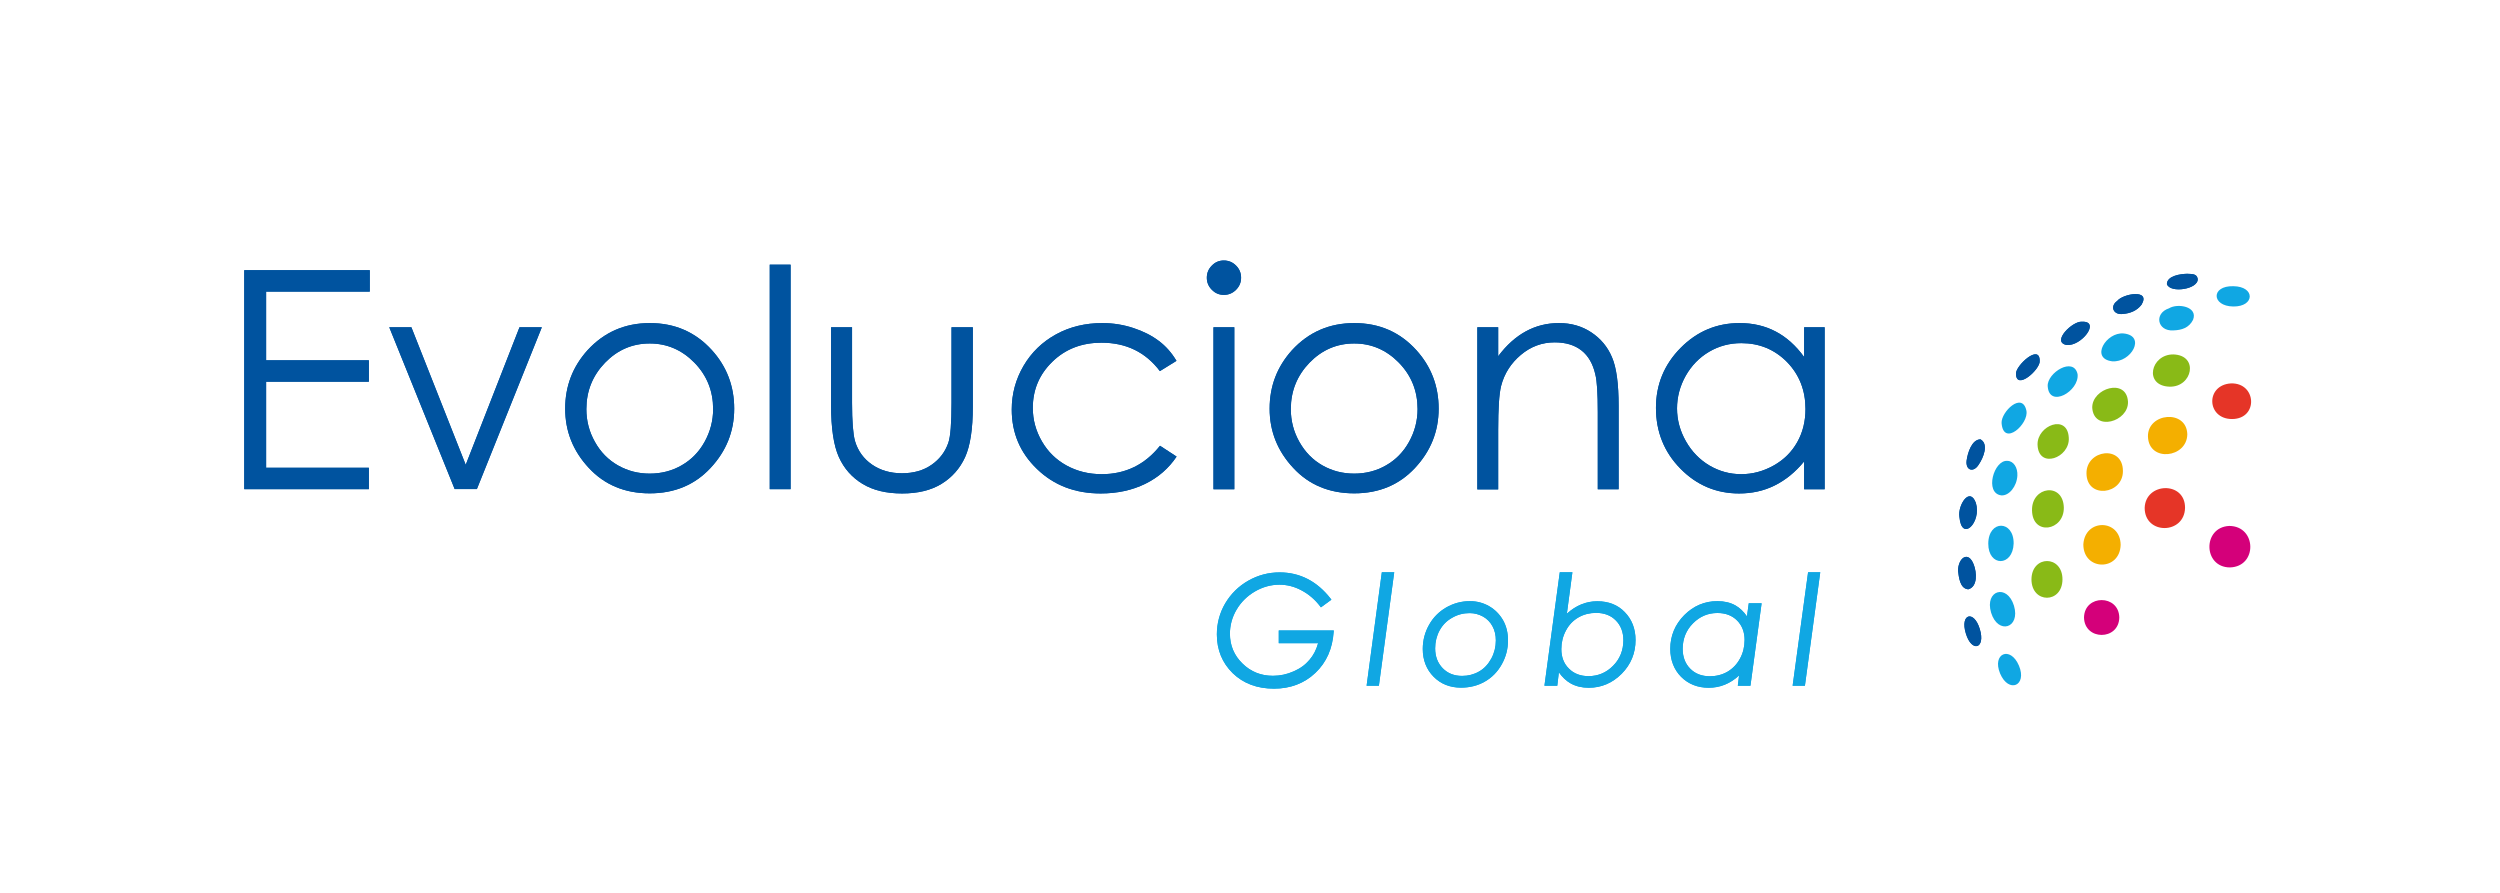 <?xml version="1.0" encoding="utf-8"?>
<!-- Generator: Adobe Illustrator 23.0.2, SVG Export Plug-In . SVG Version: 6.00 Build 0)  -->
<svg version="1.1" id="Layer_1" xmlns="http://www.w3.org/2000/svg" xmlns:xlink="http://www.w3.org/1999/xlink" x="0px" y="0px"
	 viewBox="0 0 2217 792.2" style="enable-background:new 0 0 2217 792.2;" xml:space="preserve">
<style type="text/css">
	.st0{fill:#10A7E3;}
	.st1{fill:#E53527;}
	.st2{fill:#F4AF00;}
	.st3{fill:#D4007A;}
	.st4{fill:#89BA17;}
	.st5{fill:#00539F;}
	.st6{fill:#005AA9;}
</style>
<g>
	<g>
		<g>
			<path class="st0" d="M1134,570.4h34.9c-1.6,5.8-4.2,10.8-7.6,14.7c-3.6,4.3-8.3,7.8-14.2,10.3c-5.8,2.6-12,3.9-18.3,3.9
				c-10.5,0-19.6-3.6-27-10.9c-7.4-7.2-11.1-16.1-11.1-26.4c0-7.6,2-14.8,5.9-21.4c3.9-6.6,9.4-12.1,16.3-16.1s14.2-6,21.6-6
				c6.7,0,13.3,1.6,19.6,5c6.3,3.3,12,8.1,16.7,14.3l0.6,0.8l9.3-6.8l-0.6-0.8c-12.1-15.6-27.4-23.4-45.3-23.4
				c-10,0-19.3,2.5-27.9,7.4c-8.6,4.9-15.4,11.7-20.4,20.1c-4.9,8.4-7.4,17.7-7.4,27.5c0,13.7,4.8,25.3,14.1,34.4
				c9.4,9.1,21.6,13.7,36.6,13.7c14.5,0,26.9-4.7,36.7-14s15.2-21.5,16.2-36.5l0.1-1.1h-48.8L1134,570.4L1134,570.4z"/>
			<polygon class="st0" points="1211.9,608.1 1222.8,608.1 1236.4,507.5 1225.4,507.5 			"/>
			<path class="st0" d="M1320.6,537.6c-5.2-3-10.9-4.5-17.1-4.5c-7.5,0-14.5,1.9-21,5.6c-6.4,3.7-11.6,8.9-15.2,15.4
				c-3.7,6.5-5.6,13.8-5.6,21.4c0,9.9,3.3,18.2,9.6,24.6c6.3,6.4,14.5,9.7,24.3,9.7c7.8,0,15-1.8,21.2-5.4
				c6.2-3.5,11.3-8.7,14.9-15.2c3.7-6.5,5.6-13.7,5.6-21.2c0-6.7-1.4-12.7-4.4-18C1329.9,544.8,1325.8,540.6,1320.6,537.6z
				 M1311.6,595.5c-4.5,2.6-9.6,3.9-15,3.9c-7.1,0-12.8-2.3-17.2-6.8c-4.4-4.5-6.7-10.4-6.7-17.6c0-5.7,1.3-11.1,3.9-15.9
				c2.6-4.8,6.3-8.6,11.2-11.3c4.8-2.8,10-4.1,15.5-4.1c4.3,0,8.2,1.1,11.9,3.1c3.5,2,6.4,4.9,8.3,8.5c2,3.6,3,7.9,3,12.6
				c0,5.7-1.3,11.1-4,16.1l0,0C1319.7,589.1,1316.1,593,1311.6,595.5z"/>
			<path class="st0" d="M1416.5,533.2c-10,0-18.9,3.7-27,11l4.9-36.7h-11.2l-13.6,100.6h11.4l1.4-11.9c3,4.3,6.5,7.6,10.4,9.8
				c4.6,2.6,10,3.9,16.1,3.9c11.2,0,21-4.2,29.2-12.4c8.2-8.3,12.3-18.4,12.3-29.9c0-10-3.3-18.4-9.6-24.8
				C1434.7,536.4,1426.4,533.2,1416.5,533.2z M1399.8,547.5c4.7-2.7,10-4,15.6-4c7.2,0,13.1,2.2,17.5,6.7c4.4,4.4,6.7,10.3,6.7,17.6
				c0,8.9-3.1,16.6-9.1,22.6c-6,6.1-13.3,9.2-21.8,9.2c-7.1,0-13-2.2-17.4-6.7c-4.5-4.4-6.7-10.2-6.7-17.3c0-5.9,1.4-11.5,4.1-16.5
				C1391.4,554,1395.1,550.2,1399.8,547.5z"/>
			<path class="st0" d="M1549.2,546.6c-2.9-4.2-6.3-7.5-10.2-9.7c-4.6-2.6-10-3.8-16.1-3.8c-11.2,0-21.1,4.2-29.3,12.4
				c-8.2,8.3-12.4,18.4-12.4,29.9c0,10,3.3,18.4,9.6,24.8c6.4,6.4,14.6,9.7,24.5,9.7c10,0,19-3.6,26.9-10.9l-1.1,9.1h11.2l9.9-73.1
				h-11.4L1549.2,546.6z M1543,584.1c-2.7,5-6.5,8.9-11.1,11.6c-4.7,2.7-9.9,4-15.6,4c-7.2,0-13-2.2-17.4-6.7
				c-4.4-4.4-6.7-10.3-6.7-17.6c0-8.9,3.1-16.6,9.1-22.6c6-6.1,13.3-9.2,21.7-9.2c7.2,0,13,2.2,17.4,6.6c4.4,4.4,6.7,10.2,6.7,17.3
				C1547.1,573.4,1545.8,579,1543,584.1z"/>
			<polygon class="st0" points="1603.4,507.5 1589.7,608.1 1600.6,608.1 1614.2,507.5 			"/>
		</g>
		<g>
			<path class="st0" d="M1134,570.4h34.9c-1.6,5.8-4.2,10.8-7.6,14.7c-3.6,4.3-8.3,7.8-14.2,10.3c-5.8,2.6-12,3.9-18.3,3.9
				c-10.5,0-19.6-3.6-27-10.9c-7.4-7.2-11.1-16.1-11.1-26.4c0-7.6,2-14.8,5.9-21.4c3.9-6.6,9.4-12.1,16.3-16.1s14.2-6,21.6-6
				c6.7,0,13.3,1.6,19.6,5c6.3,3.3,12,8.1,16.7,14.3l0.6,0.8l9.3-6.8l-0.6-0.8c-12.1-15.6-27.4-23.4-45.3-23.4
				c-10,0-19.3,2.5-27.9,7.4c-8.6,4.9-15.4,11.7-20.4,20.1c-4.9,8.4-7.4,17.7-7.4,27.5c0,13.7,4.8,25.3,14.1,34.4
				c9.4,9.1,21.6,13.7,36.6,13.7c14.5,0,26.9-4.7,36.7-14s15.2-21.5,16.2-36.5l0.1-1.1h-48.8L1134,570.4L1134,570.4z"/>
			<polygon class="st0" points="1211.9,608.1 1222.8,608.1 1236.4,507.5 1225.4,507.5 			"/>
			<path class="st0" d="M1320.6,537.6c-5.2-3-10.9-4.5-17.1-4.5c-7.5,0-14.5,1.9-21,5.6c-6.4,3.7-11.6,8.9-15.2,15.4
				c-3.7,6.5-5.6,13.8-5.6,21.4c0,9.9,3.3,18.2,9.6,24.6c6.3,6.4,14.5,9.7,24.3,9.7c7.8,0,15-1.8,21.2-5.4
				c6.2-3.5,11.3-8.7,14.9-15.2c3.7-6.5,5.6-13.7,5.6-21.2c0-6.7-1.4-12.7-4.4-18C1329.9,544.8,1325.8,540.6,1320.6,537.6z
				 M1311.6,595.5c-4.5,2.6-9.6,3.9-15,3.9c-7.1,0-12.8-2.3-17.2-6.8c-4.4-4.5-6.7-10.4-6.7-17.6c0-5.7,1.3-11.1,3.9-15.9
				c2.6-4.8,6.3-8.6,11.2-11.3c4.8-2.8,10-4.1,15.5-4.1c4.3,0,8.2,1.1,11.9,3.1c3.5,2,6.4,4.9,8.3,8.5c2,3.6,3,7.9,3,12.6
				c0,5.7-1.3,11.1-4,16.1l0,0C1319.7,589.1,1316.1,593,1311.6,595.5z"/>
			<path class="st0" d="M1416.5,533.2c-10,0-18.9,3.7-27,11l4.9-36.7h-11.2l-13.6,100.6h11.4l1.4-11.9c3,4.3,6.5,7.6,10.4,9.8
				c4.6,2.6,10,3.9,16.1,3.9c11.2,0,21-4.2,29.2-12.4c8.2-8.3,12.3-18.4,12.3-29.9c0-10-3.3-18.4-9.6-24.8
				C1434.7,536.4,1426.4,533.2,1416.5,533.2z M1399.8,547.5c4.7-2.7,10-4,15.6-4c7.2,0,13.1,2.2,17.5,6.7c4.4,4.4,6.7,10.3,6.7,17.6
				c0,8.9-3.1,16.6-9.1,22.6c-6,6.1-13.3,9.2-21.8,9.2c-7.1,0-13-2.2-17.4-6.7c-4.5-4.4-6.7-10.2-6.7-17.3c0-5.9,1.4-11.5,4.1-16.5
				C1391.4,554,1395.1,550.2,1399.8,547.5z"/>
			<path class="st0" d="M1549.2,546.6c-2.9-4.2-6.3-7.5-10.2-9.7c-4.6-2.6-10-3.8-16.1-3.8c-11.2,0-21.1,4.2-29.3,12.4
				c-8.2,8.3-12.4,18.4-12.4,29.9c0,10,3.3,18.4,9.6,24.8c6.4,6.4,14.6,9.7,24.5,9.7c10,0,19-3.6,26.9-10.9l-1.1,9.1h11.2l9.9-73.1
				h-11.4L1549.2,546.6z M1543,584.1c-2.7,5-6.5,8.9-11.1,11.6c-4.7,2.7-9.9,4-15.6,4c-7.2,0-13-2.2-17.4-6.7
				c-4.4-4.4-6.7-10.3-6.7-17.6c0-8.9,3.1-16.6,9.1-22.6c6-6.1,13.3-9.2,21.7-9.2c7.2,0,13,2.2,17.4,6.6c4.4,4.4,6.7,10.2,6.7,17.3
				C1547.1,573.4,1545.8,579,1543,584.1z"/>
			<polygon class="st0" points="1603.4,507.5 1589.7,608.1 1600.6,608.1 1614.2,507.5 			"/>
		</g>
	</g>
	<g>
		<g>
			<path class="st1" d="M1937.7,450.3c-0.4,23.7-35.8,24.2-35.8,0.1C1902.6,427.6,1937.8,426.5,1937.7,450.3z"/>
			<path class="st1" d="M1979.5,371.6c-22.8,0.1-23.9-30.2-1.1-31.6C2001.2,339.3,2002.9,371.4,1979.5,371.6z"/>
		</g>
		<g>
			<path class="st2" d="M1880.6,483.2c-0.7,23.6-33.1,23.1-33.1-0.4C1848.9,459.6,1880.3,460.1,1880.6,483.2z"/>
			<path class="st2" d="M1904.8,387.2c-0.5-21.2,34.3-24.5,34.9-2.1C1939.5,406.2,1905.6,410.2,1904.8,387.2z"/>
			<path class="st2" d="M1882.6,417.7c0.2,20.9-32,25.1-32.3,2.2C1849.9,398.8,1882.6,394.1,1882.6,417.7z"/>
		</g>
		<g>
			<path class="st3" d="M1977.5,503.2c-23.9-0.1-24.4-35.7-0.6-36.8C2001.3,466.5,2002.1,502.5,1977.5,503.2z"/>
			<path class="st3" d="M1879.4,547.6c-0.4,20.6-30.9,20.6-31.3,0C1848.5,527,1879,527,1879.4,547.6z"/>
		</g>
		<g>
			<path class="st4" d="M1887.1,356.3c0.6,17.7-30.2,26.7-31.7,5.4C1854.9,344.3,1885.9,334.7,1887.1,356.3z"/>
			<path class="st4" d="M1830.2,450.1c0.3,20.8-27.9,25.4-28.2,2.4C1801.6,431.3,1829.6,427.4,1830.2,450.1z"/>
			<path class="st4" d="M1923.9,342.9c-23.1-0.8-16.7-28.8,3.5-28.6C1950.2,315.1,1944.3,343.5,1923.9,342.9z"/>
			<path class="st4" d="M1834.6,388.3c1.1,17.7-26.9,28.1-27.7,6.1C1806.4,377.2,1833.6,366.6,1834.6,388.3z"/>
			<path class="st4" d="M1829,513.8c-0.1,21.7-27.4,21.7-27.5,0C1801.7,492.1,1829,492.1,1829,513.8z"/>
		</g>
		<g>
			<g>
				<path class="st5" d="M1832.5,305.9c-13.5-2.8,5.4-21.2,13.6-20.6C1863.4,284.5,1845.6,307.5,1832.5,305.9z"/>
				<path class="st5" d="M1737.6,458.3c-1.6-10.1,9.1-27.3,14.6-12.3C1757.4,463.1,1739.6,481.3,1737.6,458.3z"/>
				<path class="st5" d="M1736.4,506.1c0-11.1,9.1-18.4,14-5.2c2.5,6.6,3.6,19.3-4.9,21.7C1738,522.1,1737.1,511.7,1736.4,506.1z"/>
				<path class="st5" d="M1882.7,278.4c-8.6,1.2-11.9-6.8-5.2-11.5c5.1-6.5,30.1-10.9,21.6,3.3
					C1895,275.6,1888.9,277.9,1882.7,278.4z"/>
				<path class="st5" d="M1744,408.4c0.9-6.8,4.6-18.7,12.3-18.8c7.6,4.3,2.4,16.5-1.4,22.1C1750.3,419.5,1742.9,417.3,1744,408.4z"
					/>
				<path class="st5" d="M1808.8,320.1c0.7,7.3-21,26.8-21,11.2C1787.4,324.4,1808.9,304.3,1808.8,320.1z"/>
				<path class="st5" d="M1939.6,242.8c3.3,0.3,8.5-0.5,9.3,4.4c1,9.3-24.5,13.2-27.3,4.7C1921.7,244.7,1933.3,242.9,1939.6,242.8z"
					/>
				<path class="st5" d="M1755.7,557.9c5.3,17.4-7.2,21.2-12.4,3.8C1738,544.3,1750.5,540.6,1755.7,557.9z"/>
			</g>
			<g>
				<path class="st5" d="M1832.5,305.9c-13.5-2.8,5.4-21.2,13.6-20.6C1863.4,284.5,1845.6,307.5,1832.5,305.9z"/>
				<path class="st5" d="M1737.6,458.3c-1.6-10.1,9.1-27.3,14.6-12.3C1757.4,463.1,1739.6,481.3,1737.6,458.3z"/>
				<path class="st5" d="M1736.4,506.1c0-11.1,9.1-18.4,14-5.2c2.5,6.6,3.6,19.3-4.9,21.7C1738,522.1,1737.1,511.7,1736.4,506.1z"/>
				<path class="st5" d="M1882.7,278.4c-8.6,1.2-11.9-6.8-5.2-11.5c5.1-6.5,30.1-10.9,21.6,3.3
					C1895,275.6,1888.9,277.9,1882.7,278.4z"/>
				<path class="st5" d="M1744,408.4c0.9-6.8,4.6-18.7,12.3-18.8c7.6,4.3,2.4,16.5-1.4,22.1C1750.3,419.5,1742.9,417.3,1744,408.4z"
					/>
				<path class="st5" d="M1808.8,320.1c0.7,7.3-21,26.8-21,11.2C1787.4,324.4,1808.9,304.3,1808.8,320.1z"/>
				<path class="st5" d="M1939.6,242.8c3.3,0.3,8.5-0.5,9.3,4.4c1,9.3-24.5,13.2-27.3,4.7C1921.7,244.7,1933.3,242.9,1939.6,242.8z"
					/>
				<path class="st5" d="M1755.7,557.9c5.3,17.4-7.2,21.2-12.4,3.8C1738,544.3,1750.5,540.6,1755.7,557.9z"/>
			</g>
		</g>
		<g>
			<path class="st0" d="M1763.2,482c0.2-21.2,22.7-20.9,22.5,0C1785,502.7,1763.1,502.8,1763.2,482z"/>
			<path class="st0" d="M1873,320.4c-19.7-2.5-5.2-26.1,10.2-24.7C1903.6,297.8,1889.8,321.8,1873,320.4z"/>
			<path class="st0" d="M1842.4,331.8c1.7,15.1-25.2,30.6-26.5,10.7C1815.2,330.6,1838.9,315.9,1842.4,331.8z"/>
			<path class="st0" d="M1789,421.8c-0.5,9.5-7.3,18-14.2,17.5c-15.2-1.8-6.7-31.7,5.4-30.6C1785.6,408.8,1789.4,414.6,1789,421.8z"
				/>
			<path class="st0" d="M1927.3,293c-14.2,0.9-17.4-15.1-3.8-19.6c7.6-4.7,25.9-1.6,21.3,10.2C1941.3,290.6,1934.9,292.8,1927.3,293
				z"/>
			<path class="st0" d="M1980.5,253.8c19.7,0.2,19.2,18.3-0.1,18C1961.1,271.5,1960.5,253.3,1980.5,253.8z"/>
			<path class="st0" d="M1775,375.2c-0.6-9.8,18.3-28.3,22-11.1C1799.5,375.7,1776.7,396.6,1775,375.2z"/>
			<path class="st0" d="M1786,537.2c5.9,19.9-14.2,26-20.3,6.1C1759.8,523.4,1779.9,517.3,1786,537.2z"/>
			<path class="st0" d="M1790.4,590.3c7.5,17.9-9.1,24.9-16.7,7C1766.3,579.4,1782.8,572.4,1790.4,590.3z"/>
		</g>
	</g>
	<g>
		<g>
			<path class="st5" d="M216.6,239.6h111.3v19H236v60.9h91.1v19H236v76.3h91.1v19H216.6V239.6z"/>
			<g>
				<polygon class="st5" points="413.1,412.3 413.1,412.3 413,412.2 413,412.2 				"/>
				<polygon class="st5" points="345.2,290.2 364.8,290.2 413,412.2 413,412.2 413.1,412.3 413.1,412.3 413,412.2 460.7,290.2 
					480.5,290.2 422.9,433.7 422.8,433.7 403.2,433.7 403.2,433.7 				"/>
			</g>
			<path class="st5" d="M576.3,286.5c22.1,0,40.5,8,55,24c13.2,14.6,19.8,31.9,19.8,51.9c0,20.1-7,37.6-21,52.6
				c-14,15-31.9,22.5-53.9,22.5c-22,0-40.1-7.5-54-22.5c-14-15-21-32.5-21-52.6c0-19.9,6.6-37.1,19.8-51.8
				C535.7,294.6,554.1,286.5,576.3,286.5z M576.2,304.6c-15.4,0-28.6,5.7-39.6,17c-11,11.4-16.6,25.1-16.6,41.2
				c0,10.4,2.5,20.1,7.6,29.1c5,9,11.8,15.9,20.4,20.8c8.6,4.9,18,7.3,28.2,7.3c10.2,0,19.7-2.4,28.2-7.3
				c8.6-4.9,15.4-11.8,20.4-20.8c5-9,7.6-18.7,7.6-29.1c0-16.1-5.5-29.8-16.6-41.2C604.7,310.3,591.5,304.6,576.2,304.6z"/>
			<path class="st5" d="M682.6,234.7h18.5v199.1h-18.5V234.7z"/>
			<path class="st5" d="M737.1,290.2h18.5v67.1c0,16.4,0.9,27.6,2.6,33.8c2.6,8.8,7.7,15.8,15.1,20.9c7.4,5.1,16.3,7.7,26.6,7.7
				c10.3,0,19.1-2.5,26.2-7.5c7.2-5,12.1-11.5,14.9-19.6c1.9-5.5,2.8-17.3,2.8-35.3v-67.1h18.9v70.5c0,19.8-2.3,34.7-6.9,44.8
				c-4.6,10-11.6,17.9-20.9,23.6c-9.3,5.7-20.9,8.5-34.9,8.5c-14,0-25.7-2.8-35.1-8.5c-9.4-5.7-16.4-13.6-21-23.8
				c-4.6-10.2-6.9-25.5-6.9-45.9V290.2z"/>
			<path class="st5" d="M1043.3,320l-14.7,9.1c-12.7-16.8-29.9-25.2-51.8-25.2c-17.5,0-32,5.6-43.6,16.9
				c-11.6,11.3-17.3,24.9-17.3,41c0,10.5,2.7,20.3,8,29.5c5.3,9.2,12.6,16.4,21.9,21.5c9.3,5.1,19.7,7.7,31.2,7.7
				c21.1,0,38.3-8.4,51.7-25.2l14.7,9.6c-6.9,10.3-16.1,18.4-27.7,24.1c-11.6,5.7-24.8,8.6-39.6,8.6c-22.7,0-41.5-7.2-56.5-21.7
				c-15-14.4-22.4-32-22.4-52.7c0-13.9,3.5-26.8,10.5-38.8c7-11.9,16.6-21.2,28.8-27.9c12.2-6.7,25.9-10,41.1-10
				c9.5,0,18.7,1.5,27.5,4.4c8.8,2.9,16.3,6.7,22.5,11.4C1033.8,306.9,1039,312.8,1043.3,320z"/>
			<path class="st5" d="M1085.3,231c4.2,0,7.8,1.5,10.8,4.5c3,3,4.5,6.6,4.5,10.8c0,4.1-1.5,7.7-4.5,10.7c-3,3-6.6,4.5-10.8,4.5
				c-4.1,0-7.7-1.5-10.6-4.5c-3-3-4.5-6.6-4.5-10.7c0-4.2,1.5-7.8,4.5-10.8C1077.6,232.5,1081.1,231,1085.3,231z M1076.1,290.2h18.5
				v143.7h-18.5V290.2z"/>
			<path class="st5" d="M1201,286.5c22.1,0,40.5,8,55,24c13.2,14.6,19.8,31.9,19.8,51.9c0,20.1-7,37.6-21,52.6
				c-14,15-31.9,22.5-53.9,22.5c-22,0-40.1-7.5-54-22.5c-14-15-21-32.5-21-52.6c0-19.9,6.6-37.1,19.8-51.8
				C1160.4,294.6,1178.8,286.5,1201,286.5z M1200.9,304.6c-15.4,0-28.6,5.7-39.6,17c-11,11.4-16.6,25.1-16.6,41.2
				c0,10.4,2.5,20.1,7.6,29.1s11.8,15.9,20.4,20.8c8.6,4.9,18,7.3,28.2,7.3c10.2,0,19.7-2.4,28.2-7.3c8.6-4.9,15.4-11.8,20.4-20.8
				c5-9,7.6-18.7,7.6-29.1c0-16.1-5.5-29.8-16.6-41.2C1229.4,310.3,1216.2,304.6,1200.9,304.6z"/>
			<path class="st5" d="M1310.1,290.2h18.5v25.7c7.4-9.9,15.6-17.2,24.6-22.1c9-4.9,18.8-7.3,29.3-7.3c10.7,0,20.3,2.7,28.6,8.2
				c8.3,5.5,14.5,12.8,18.4,22.1c4,9.2,5.9,23.6,5.9,43.2v73.9h-18.5v-68.5c0-16.5-0.7-27.6-2.1-33.1c-2.1-9.5-6.2-16.7-12.3-21.5
				c-6.1-4.8-14-7.2-23.8-7.2c-11.2,0-21.2,3.7-30,11.1c-8.8,7.4-14.7,16.6-17.5,27.5c-1.8,7.1-2.6,20.2-2.6,39.1v52.7h-18.5V290.2z
				"/>
			<path class="st5" d="M1618.1,290.2v143.7h-18.2v-24.7c-7.7,9.4-16.4,16.5-26.1,21.3c-9.6,4.8-20.2,7.1-31.6,7.1
				c-20.3,0-37.7-7.4-52.1-22.1c-14.4-14.7-21.6-32.7-21.6-53.8c0-20.7,7.3-38.4,21.8-53.1c14.5-14.7,32-22.1,52.4-22.1
				c11.8,0,22.5,2.5,32,7.5c9.5,5,17.9,12.5,25.2,22.6v-26.4H1618.1z M1544.2,304.3c-10.3,0-19.8,2.5-28.5,7.6
				c-8.7,5.1-15.6,12.2-20.8,21.3c-5.1,9.1-7.7,18.8-7.7,29c0,10.1,2.6,19.8,7.8,29c5.2,9.2,12.2,16.4,20.9,21.6
				c8.7,5.1,18.1,7.7,28.2,7.7c10.1,0,19.7-2.6,28.8-7.7c9.1-5.1,16-12,20.9-20.7c4.9-8.7,7.3-18.5,7.3-29.4
				c0-16.6-5.5-30.5-16.4-41.7C1573.7,309.9,1560.2,304.3,1544.2,304.3z"/>
		</g>
		<g>
			<path class="st5" d="M216.6,239.6h111.3v19H236v60.9h91.1v19H236v76.3h91.1v19H216.6V239.6z"/>
			<g>
				<polygon class="st6" points="413.1,412.3 413.1,412.3 413,412.2 413,412.2 				"/>
				<polygon class="st5" points="345.2,290.2 364.8,290.2 413,412.2 413,412.2 413.1,412.3 413.1,412.3 413,412.2 460.7,290.2 
					480.5,290.2 422.9,433.7 422.8,433.7 403.2,433.7 403.2,433.7 				"/>
			</g>
			<path class="st5" d="M576.3,286.5c22.1,0,40.5,8,55,24c13.2,14.6,19.8,31.9,19.8,51.9c0,20.1-7,37.6-21,52.6
				c-14,15-31.9,22.5-53.9,22.5c-22,0-40.1-7.5-54-22.5c-14-15-21-32.5-21-52.6c0-19.9,6.6-37.1,19.8-51.8
				C535.7,294.6,554.1,286.5,576.3,286.5z M576.2,304.6c-15.4,0-28.6,5.7-39.6,17c-11,11.4-16.6,25.1-16.6,41.2
				c0,10.4,2.5,20.1,7.6,29.1c5,9,11.8,15.9,20.4,20.8c8.6,4.9,18,7.3,28.2,7.3c10.2,0,19.7-2.4,28.2-7.3
				c8.6-4.9,15.4-11.8,20.4-20.8c5-9,7.6-18.7,7.6-29.1c0-16.1-5.5-29.8-16.6-41.2C604.7,310.3,591.5,304.6,576.2,304.6z"/>
			<path class="st5" d="M682.6,234.7h18.5v199.1h-18.5V234.7z"/>
			<path class="st5" d="M737.1,290.2h18.5v67.1c0,16.4,0.9,27.6,2.6,33.8c2.6,8.8,7.7,15.8,15.1,20.9c7.4,5.1,16.3,7.7,26.6,7.7
				c10.3,0,19.1-2.5,26.2-7.5c7.2-5,12.1-11.5,14.9-19.6c1.9-5.5,2.8-17.3,2.8-35.3v-67.1h18.9v70.5c0,19.8-2.3,34.7-6.9,44.8
				c-4.6,10-11.6,17.9-20.9,23.6c-9.3,5.7-20.9,8.5-34.9,8.5c-14,0-25.7-2.8-35.1-8.5c-9.4-5.7-16.4-13.6-21-23.8
				c-4.6-10.2-6.9-25.5-6.9-45.9V290.2z"/>
			<path class="st5" d="M1043.3,320l-14.7,9.1c-12.7-16.8-29.9-25.2-51.8-25.2c-17.5,0-32,5.6-43.6,16.9
				c-11.6,11.3-17.3,24.9-17.3,41c0,10.5,2.7,20.3,8,29.5c5.3,9.2,12.6,16.4,21.9,21.5c9.3,5.1,19.7,7.7,31.2,7.7
				c21.1,0,38.3-8.4,51.7-25.2l14.7,9.6c-6.9,10.3-16.1,18.4-27.7,24.1c-11.6,5.7-24.8,8.6-39.6,8.6c-22.7,0-41.5-7.2-56.5-21.7
				c-15-14.4-22.4-32-22.4-52.7c0-13.9,3.5-26.8,10.5-38.8c7-11.9,16.6-21.2,28.8-27.9c12.2-6.7,25.9-10,41.1-10
				c9.5,0,18.7,1.5,27.5,4.4c8.8,2.9,16.3,6.7,22.5,11.4C1033.8,306.9,1039,312.8,1043.3,320z"/>
			<path class="st5" d="M1085.3,231c4.2,0,7.8,1.5,10.8,4.5c3,3,4.5,6.6,4.5,10.8c0,4.1-1.5,7.7-4.5,10.7c-3,3-6.6,4.5-10.8,4.5
				c-4.1,0-7.7-1.5-10.6-4.5c-3-3-4.5-6.6-4.5-10.7c0-4.2,1.5-7.8,4.5-10.8C1077.6,232.5,1081.1,231,1085.3,231z M1076.1,290.2h18.5
				v143.7h-18.5V290.2z"/>
			<path class="st5" d="M1201,286.5c22.1,0,40.5,8,55,24c13.2,14.6,19.8,31.9,19.8,51.9c0,20.1-7,37.6-21,52.6
				c-14,15-31.9,22.5-53.9,22.5c-22,0-40.1-7.5-54-22.5c-14-15-21-32.5-21-52.6c0-19.9,6.6-37.1,19.8-51.8
				C1160.4,294.6,1178.8,286.5,1201,286.5z M1200.9,304.6c-15.4,0-28.6,5.7-39.6,17c-11,11.4-16.6,25.1-16.6,41.2
				c0,10.4,2.5,20.1,7.6,29.1s11.8,15.9,20.4,20.8c8.6,4.9,18,7.3,28.2,7.3c10.2,0,19.7-2.4,28.2-7.3c8.6-4.9,15.4-11.8,20.4-20.8
				c5-9,7.6-18.7,7.6-29.1c0-16.1-5.5-29.8-16.6-41.2C1229.4,310.3,1216.2,304.6,1200.9,304.6z"/>
			<path class="st5" d="M1310.1,290.2h18.5v25.7c7.4-9.9,15.6-17.2,24.6-22.1c9-4.9,18.8-7.3,29.3-7.3c10.7,0,20.3,2.7,28.6,8.2
				c8.3,5.5,14.5,12.8,18.4,22.1c4,9.2,5.9,23.6,5.9,43.2v73.9h-18.5v-68.5c0-16.5-0.7-27.6-2.1-33.1c-2.1-9.5-6.2-16.7-12.3-21.5
				c-6.1-4.8-14-7.2-23.8-7.2c-11.2,0-21.2,3.7-30,11.1c-8.8,7.4-14.7,16.6-17.5,27.5c-1.8,7.1-2.6,20.2-2.6,39.1v52.7h-18.5V290.2z
				"/>
			<path class="st5" d="M1618.1,290.2v143.7h-18.2v-24.7c-7.7,9.4-16.4,16.5-26.1,21.3c-9.6,4.8-20.2,7.1-31.6,7.1
				c-20.3,0-37.7-7.4-52.1-22.1c-14.4-14.7-21.6-32.7-21.6-53.8c0-20.7,7.3-38.4,21.8-53.1c14.5-14.7,32-22.1,52.4-22.1
				c11.8,0,22.5,2.5,32,7.5c9.5,5,17.9,12.5,25.2,22.6v-26.4H1618.1z M1544.2,304.3c-10.3,0-19.8,2.5-28.5,7.6
				c-8.7,5.1-15.6,12.2-20.8,21.3c-5.1,9.1-7.7,18.8-7.7,29c0,10.1,2.6,19.8,7.8,29c5.2,9.2,12.2,16.4,20.9,21.6
				c8.7,5.1,18.1,7.7,28.2,7.7c10.1,0,19.7-2.6,28.8-7.7c9.1-5.1,16-12,20.9-20.7c4.9-8.7,7.3-18.5,7.3-29.4
				c0-16.6-5.5-30.5-16.4-41.7C1573.7,309.9,1560.2,304.3,1544.2,304.3z"/>
		</g>
	</g>
</g>
<g>
</g>
</svg>

